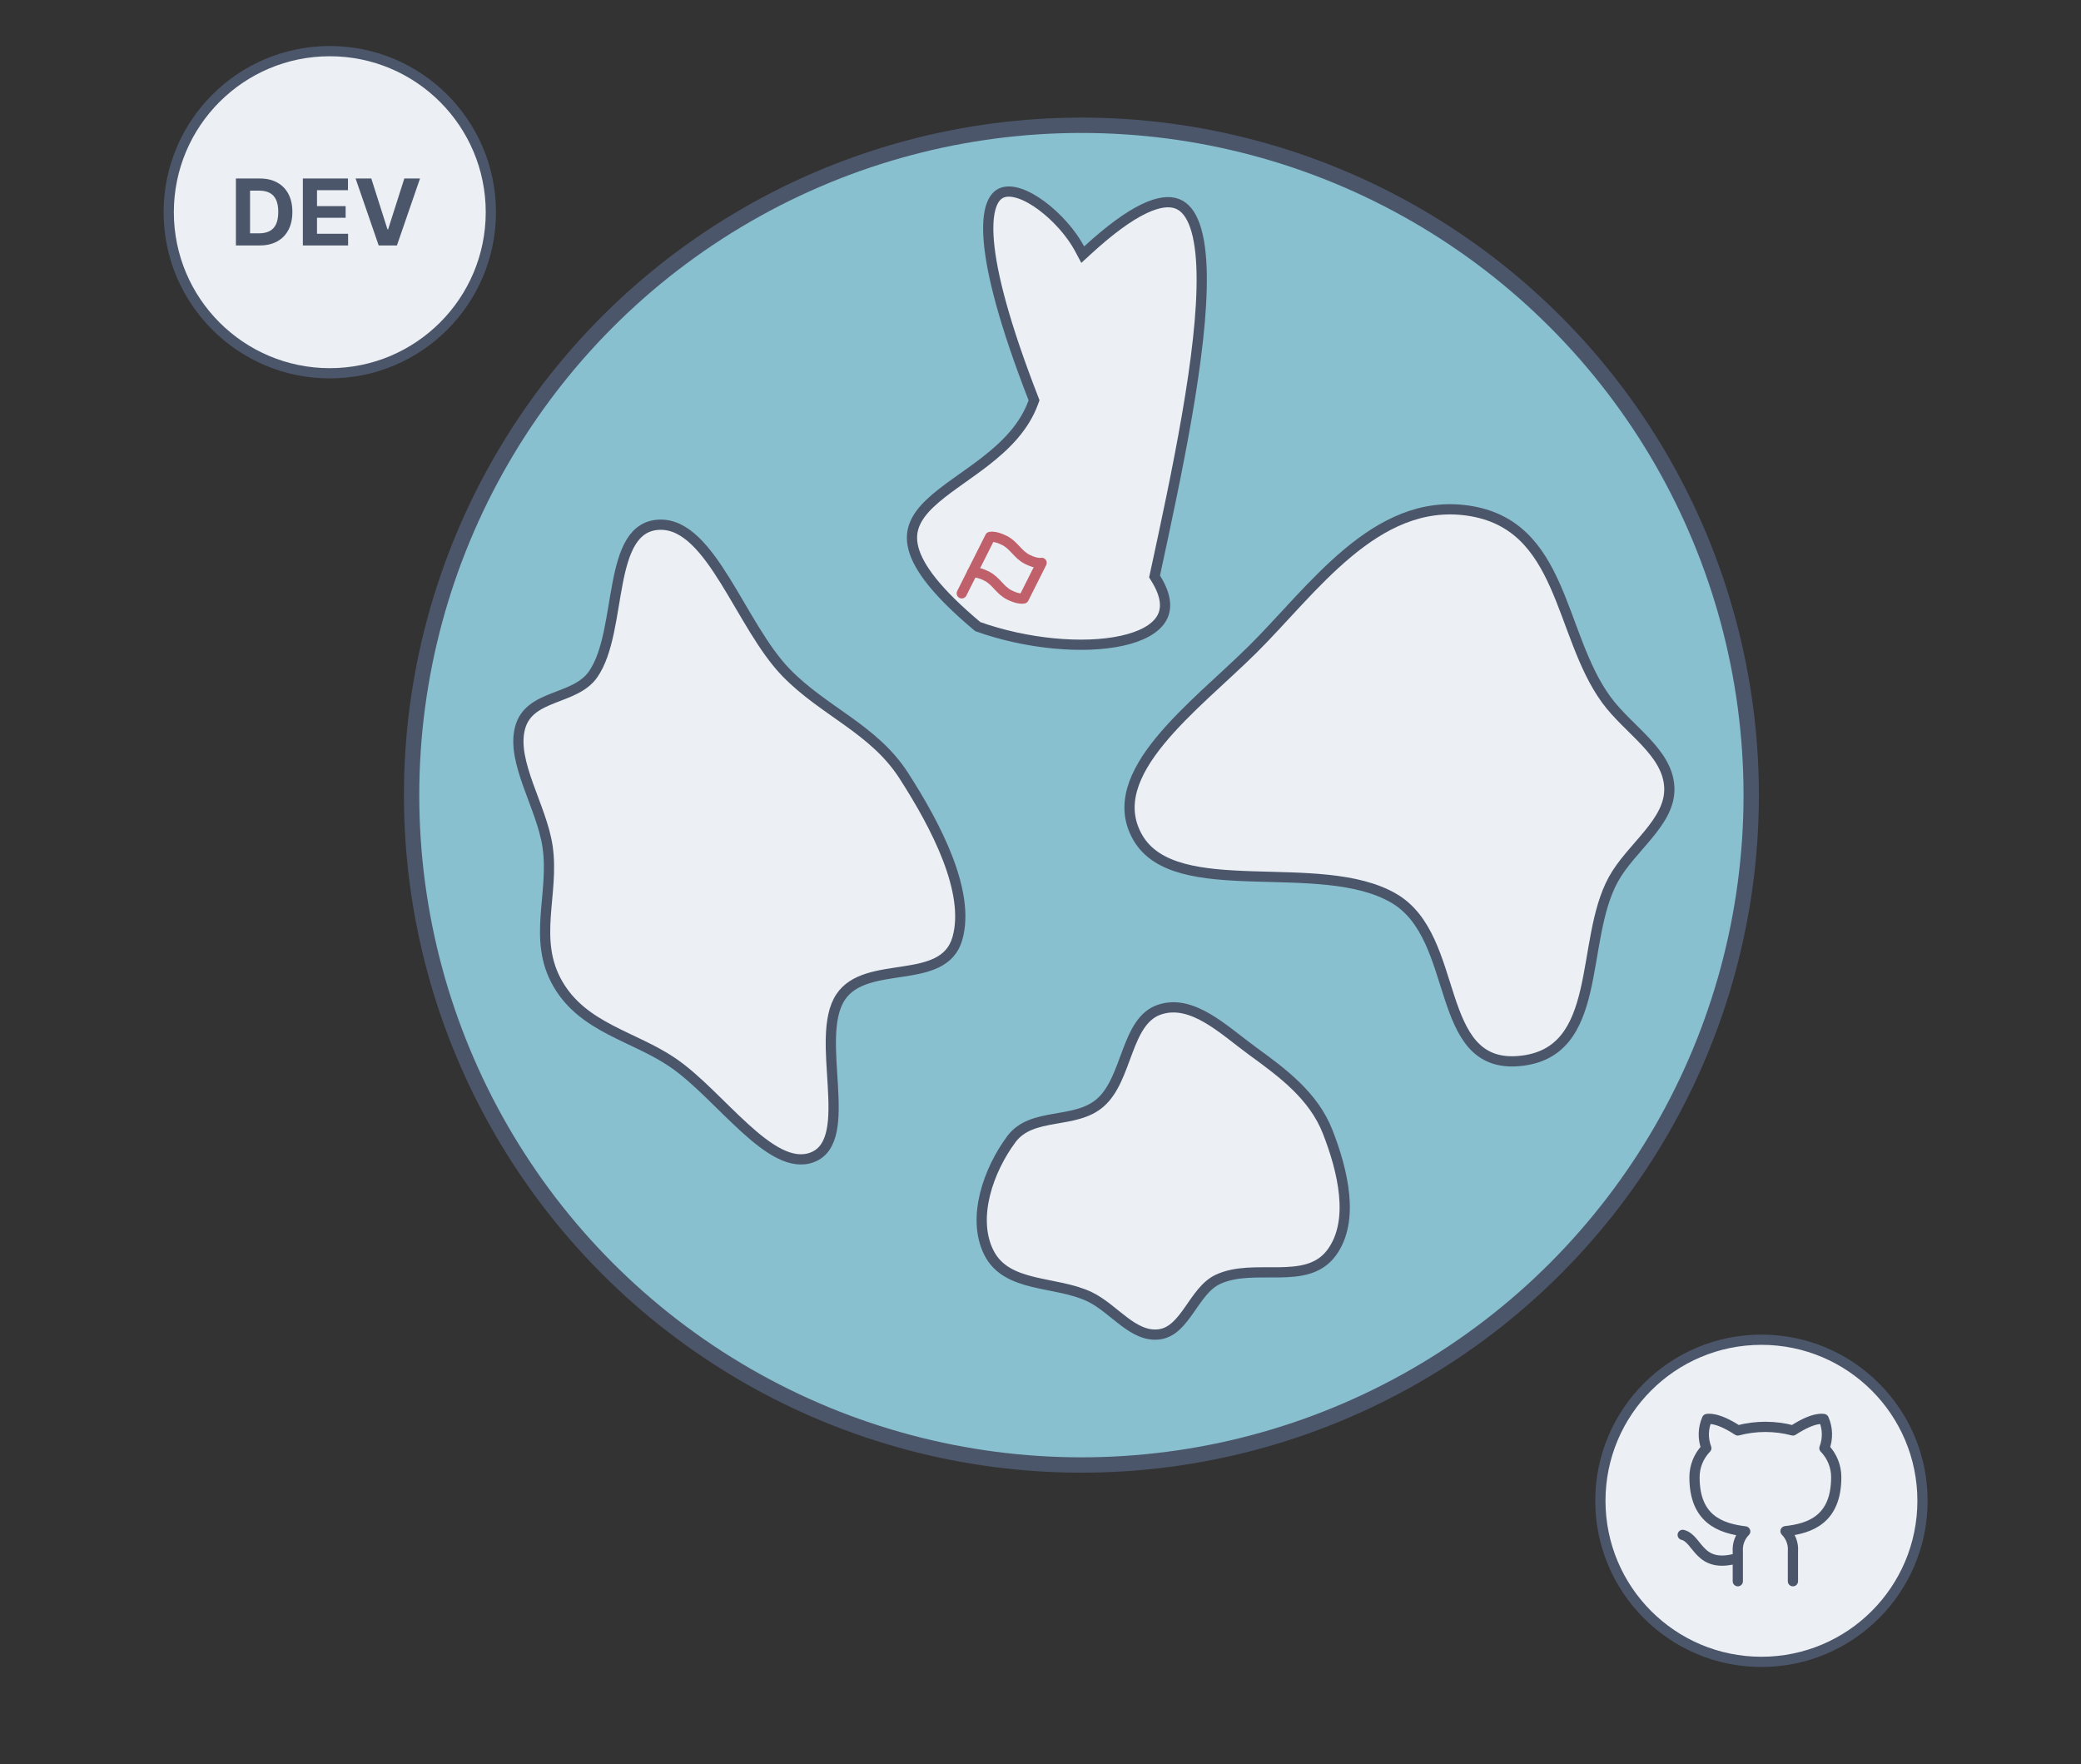 <svg width="407" height="345" viewBox="0 0 407 345" fill="none" xmlns="http://www.w3.org/2000/svg">
<rect x="0" y="0" width="407" height="345" fill="#333333" stroke="none"/>
<g id="planet">
<g id="Group 1">
<circle id="Ellipse 1" cx="211.5" cy="155.5" r="131" fill="#88C0D0" stroke="#4C566A" stroke-width="3"/>
<path id="Vector" fill-rule="evenodd" clip-rule="evenodd" d="M226.766 197.447C233.202 195.275 239.411 201.504 245.02 205.582C250.874 209.837 256.919 214.298 259.677 221.37C262.577 228.809 265.074 238.76 260.4 245.025C255.486 251.613 245.289 246.843 238.155 250.219C233.443 252.449 231.861 260.251 226.766 260.942C221.612 261.64 217.882 255.89 213.125 253.61C206.468 250.417 196.856 251.922 193.385 244.935C190.003 238.126 193.333 228.784 197.807 222.775C201.815 217.393 210.24 219.982 215.196 215.647C220.604 210.917 220.15 199.68 226.766 197.447Z" fill="#ECEFF4" stroke="#4C566A" stroke-width="2"/>
<path id="Vector_2" fill-rule="evenodd" clip-rule="evenodd" d="M116.017 131.851C121.958 123.257 118.424 102.705 129.183 102.612C139.112 102.526 144.851 122.366 153.732 131.525C161.109 139.132 170.864 142.54 176.735 151.65C183.083 161.498 189.832 174.443 187.247 183.527C184.543 193.028 169.419 187.424 164.397 195.004C159.085 203.022 167.527 222.95 158.9 226.314C150.826 229.461 140.864 214.123 131.574 207.8C123.924 202.592 114.118 201.065 109.11 192.423C104.057 183.704 108.464 174.837 107.092 165.556C105.935 157.73 99.945 149.021 101.709 142.36C103.475 135.689 112.441 137.024 116.017 131.851Z" fill="#ECEFF4" stroke="#4C566A" stroke-width="2"/>
<g id="Group 2">
<path id="Ellipse 2" d="M225.893 112.34L225.807 112.736L226.022 113.081C228.268 116.675 228.239 119.249 227.094 121.079C225.885 123.01 223.229 124.475 219.426 125.31C211.914 126.961 200.8 125.963 191.231 122.543C183.215 115.829 179.638 110.988 178.657 107.29C178.175 105.473 178.318 103.924 178.888 102.517C179.467 101.086 180.509 99.747 181.912 98.411C183.316 97.075 185.031 95.788 186.908 94.442C187.355 94.121 187.812 93.797 188.274 93.469C189.737 92.43 191.26 91.349 192.733 90.202C196.613 87.181 200.326 83.576 202.112 78.629L202.239 78.276L202.103 77.927C196.463 63.423 193.941 53.6 193.393 47.22C193.119 44.028 193.346 41.773 193.867 40.249C194.38 38.752 195.152 38.012 195.993 37.687C196.874 37.346 198.023 37.385 199.4 37.843C200.768 38.297 202.264 39.136 203.757 40.248C206.748 42.474 209.568 45.679 211.154 48.66L211.76 49.801L212.712 48.928C217.15 44.857 220.783 42.252 223.72 40.841C226.668 39.425 228.77 39.278 230.263 39.861C231.743 40.438 232.906 41.842 233.722 44.195C234.538 46.545 234.951 49.694 235.023 53.48C235.311 68.656 230.115 92.81 225.893 112.34Z" fill="#ECEFF4" stroke="#4C566A" stroke-width="2"/>
<g id="flag" clip-path="url(#clip0_1_2)">
<path id="Vector_3" d="M190.144 111.971C190.144 111.971 191.065 111.707 192.954 112.656C194.842 113.606 195.518 115.399 197.407 116.348C199.296 117.298 200.217 117.034 200.217 117.034L203.717 110.07C203.717 110.07 202.796 110.334 200.907 109.385C199.019 108.435 198.343 106.642 196.454 105.692C194.565 104.743 193.644 105.007 193.644 105.007L190.144 111.971Z" stroke="#BF606A" stroke-width="2" stroke-linecap="round" stroke-linejoin="round"/>
<path id="Vector_4" d="M188.102 116.033L190.144 111.971" stroke="#BF606A" stroke-width="2" stroke-linecap="round" stroke-linejoin="round"/>
</g>
</g>
<path id="Vector_5" fill-rule="evenodd" clip-rule="evenodd" d="M326.485 154.031C326.755 160.77 319.02 165.647 315.545 171.962C308.821 184.184 313.817 206.046 297.066 207.504C280.26 208.966 285.789 183.408 272.648 175.695C258.263 167.252 229.835 176.63 222.495 163.736C215.424 151.313 233.716 138.161 244.951 127.036C256.66 115.44 268.972 97.292 287.017 99.844C305.871 102.51 304.79 123.984 314.139 136.819C318.466 142.761 326.207 147.075 326.485 154.031Z" fill="#ECEFF4" stroke="#4C566A" stroke-width="2"/>
</g>
<g id="planetgithub">
<circle id="Ellipse 3" cx="344.5" cy="293.5" r="31.5" fill="#ECEFF4" stroke="#4C566A" stroke-width="2"/>
<g id="github">
<path id="Vector_6" d="M339.88 304.698C332.18 306.964 332.18 300.922 329.1 300.167M350.66 309.229V303.384C350.718 302.664 350.619 301.94 350.369 301.26C350.119 300.58 349.725 299.96 349.212 299.442C354.048 298.913 359.13 297.116 359.13 288.869C359.13 286.76 358.303 284.732 356.82 283.205C357.522 281.36 357.473 279.32 356.682 277.51C356.682 277.51 354.864 276.982 350.66 279.746C347.13 278.808 343.41 278.808 339.88 279.746C335.676 276.982 333.858 277.51 333.858 277.51C333.067 279.32 333.018 281.36 333.72 283.205C332.226 284.743 331.398 286.79 331.41 288.914C331.41 297.101 336.492 298.898 341.328 299.487C340.821 300 340.43 300.613 340.181 301.284C339.931 301.956 339.829 302.671 339.88 303.384V309.229" stroke="#4C566A" stroke-width="2" stroke-linecap="round" stroke-linejoin="round"/>
</g>
</g>
<g id="planetdev">
<circle id="Ellipse 3_2" cx="64.5" cy="41.5" r="31.5" fill="#ECEFF4" stroke="#4C566A" stroke-width="2"/>
<path id="DEV" d="M50.778 48H46.138V34.909H50.817C52.133 34.909 53.267 35.171 54.217 35.695C55.168 36.215 55.898 36.963 56.41 37.939C56.925 38.915 57.183 40.082 57.183 41.442C57.183 42.805 56.925 43.977 56.41 44.957C55.898 45.938 55.163 46.69 54.205 47.214C53.25 47.738 52.108 48 50.778 48ZM48.906 45.629H50.663C51.481 45.629 52.17 45.484 52.728 45.194C53.291 44.9 53.712 44.446 53.994 43.832C54.279 43.215 54.422 42.418 54.422 41.442C54.422 40.474 54.279 39.684 53.994 39.07C53.712 38.457 53.293 38.005 52.734 37.715C52.176 37.425 51.488 37.281 50.67 37.281H48.906V45.629ZM59.233 48V34.909H68.055V37.191H62.001V40.31H67.601V42.592H62.001V45.718H68.08V48H59.233ZM72.62 34.909L75.784 44.855H75.906L79.076 34.909H82.144L77.631 48H74.065L69.546 34.909H72.62Z" fill="#4C566A"/>
</g>
</g>
<defs>
<clipPath id="clip0_1_2">
<rect width="16.912" height="15.588" fill="white" transform="translate(192.001 102) rotate(26.686)"/>
</clipPath>
</defs>
</svg>
